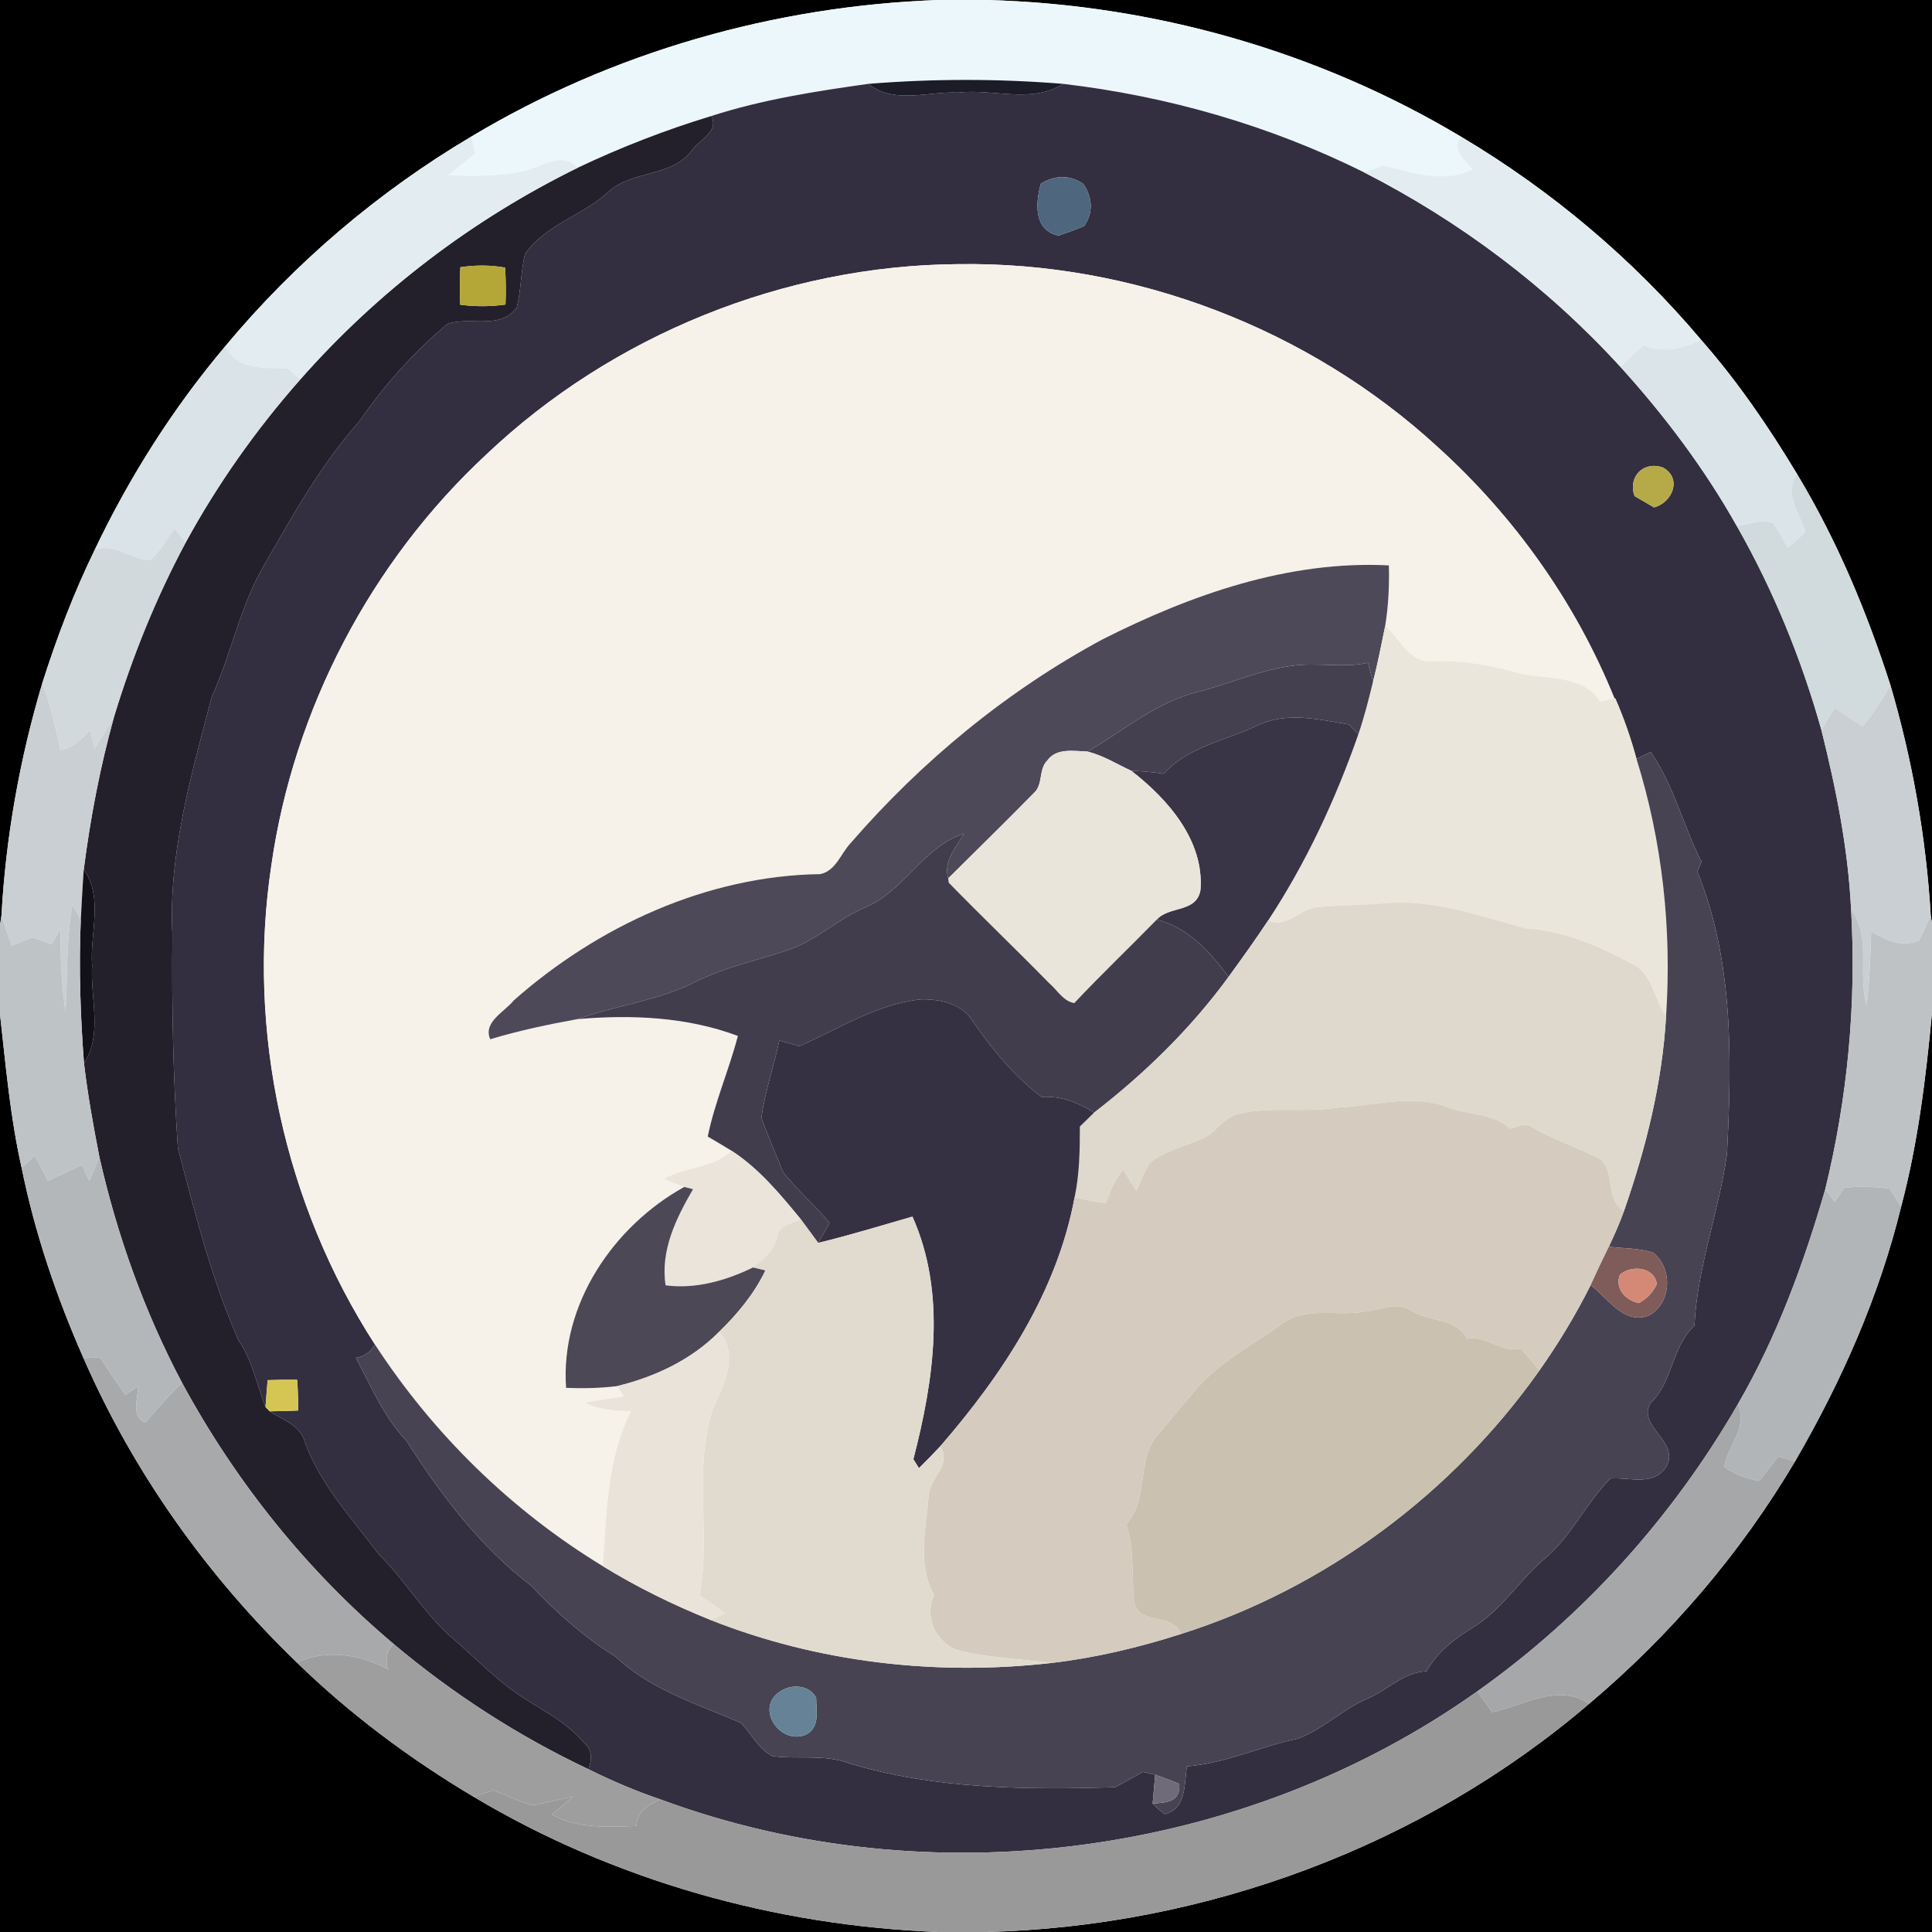 <?xml version="1.0" encoding="UTF-8" ?>
<!DOCTYPE svg PUBLIC "-//W3C//DTD SVG 1.1//EN" "http://www.w3.org/Graphics/SVG/1.1/DTD/svg11.dtd">
<svg width="250pt" height="250pt" viewBox="0 0 250 250" version="1.1" xmlns="http://www.w3.org/2000/svg">
<g id="#000000ff">
<path fill="#000000" opacity="1.00" d=" M 0.00 0.00 L 121.42 0.00 C 100.22 0.76 79.22 6.75 61.01 17.66 C 48.96 24.80 38.14 34.01 29.18 44.77 C 22.43 52.76 16.77 61.68 12.27 71.12 C 9.54 76.72 7.33 82.55 5.45 88.48 C 2.55 98.23 0.75 108.31 0.19 118.48 L 0.00 119.71 L 0.00 0.00 Z" />
<path fill="#000000" opacity="1.00" d=" M 127.66 0.00 L 250.00 0.00 L 250.00 119.45 L 249.84 118.50 C 249.24 108.39 247.47 98.37 244.62 88.66 C 241.57 79.18 237.71 69.92 232.56 61.38 C 228.88 55.25 224.83 49.33 220.11 43.96 C 211.32 33.54 200.74 24.63 189.02 17.67 C 170.53 6.61 149.18 0.56 127.66 0.00 Z" />
<path fill="#000000" opacity="1.00" d=" M 0.00 131.24 C 0.75 137.88 1.32 144.57 2.80 151.11 C 4.52 159.60 7.32 167.83 10.81 175.75 C 17.27 190.54 26.81 203.94 38.42 215.13 C 45.29 221.82 53.04 227.59 61.27 232.49 C 79.42 243.33 100.34 249.20 121.43 250.00 L 0.00 250.00 L 0.00 131.24 Z" />
<path fill="#000000" opacity="1.00" d=" M 246.01 156.12 C 248.19 147.92 249.20 139.49 250.00 131.07 L 250.00 250.00 L 127.65 250.00 C 155.97 249.28 184.06 238.91 205.63 220.47 C 216.17 211.58 225.26 200.95 232.29 189.08 C 238.28 178.77 243.18 167.73 246.01 156.12 Z" />
</g>
<g id="#ecf7fcff">
<path fill="#ecf7fc" opacity="1.00" d=" M 121.42 0.00 L 127.66 0.00 C 149.18 0.56 170.53 6.61 189.02 17.67 C 187.81 19.45 189.51 20.67 190.54 21.93 C 186.87 23.77 182.74 22.35 179.04 21.40 C 178.40 21.62 177.13 22.07 176.49 22.29 C 164.30 16.24 151.07 12.43 137.56 10.85 C 129.18 10.17 120.76 10.17 112.37 10.85 C 105.53 11.81 98.64 12.88 92.05 15.01 C 86.13 16.81 80.36 19.05 74.77 21.70 C 72.62 19.48 70.12 21.65 67.77 22.14 C 64.58 22.83 61.27 22.80 58.02 22.67 C 59.17 21.75 60.32 20.83 61.46 19.90 C 61.35 19.34 61.12 18.22 61.01 17.66 C 79.22 6.75 100.22 0.76 121.42 0.00 Z" />
</g>
<g id="#332f40ff">
<path fill="#332f40" opacity="1.00" d=" M 92.05 15.01 C 98.64 12.88 105.53 11.81 112.37 10.85 C 115.64 13.53 120.16 11.80 123.99 11.98 C 128.50 11.45 133.48 13.46 137.56 10.85 C 151.07 12.43 164.30 16.24 176.49 22.29 C 188.94 28.64 200.27 37.16 209.69 47.48 C 215.42 53.80 220.57 60.65 224.75 68.08 C 229.48 76.37 233.11 85.28 235.69 94.46 C 237.59 102.07 239.15 109.82 239.53 117.67 C 240.24 129.83 239.08 142.05 236.19 153.89 C 233.40 163.51 229.92 173.01 224.88 181.70 C 216.45 196.30 204.92 209.13 191.15 218.87 C 160.94 240.32 120.22 245.71 85.48 232.85 C 82.28 231.77 79.17 230.44 76.15 228.94 C 76.61 227.72 76.65 226.41 75.57 225.51 C 73.53 223.06 70.68 221.56 68.03 219.89 C 64.60 217.77 61.83 214.81 58.80 212.20 C 54.98 208.99 52.51 204.57 48.98 201.08 C 45.53 196.44 41.43 192.12 39.44 186.58 C 38.86 184.41 36.58 183.73 34.90 182.62 C 36.13 182.61 37.35 182.58 38.58 182.52 C 38.59 181.19 38.55 179.87 38.45 178.55 C 37.18 178.53 35.91 178.54 34.63 178.59 C 34.53 179.75 34.44 180.91 34.36 182.07 C 33.23 179.17 32.66 176.05 30.86 173.43 C 27.34 165.47 25.24 156.97 23.02 148.58 C 22.40 139.41 22.22 130.22 22.31 121.02 C 21.76 110.48 24.77 100.24 27.40 90.16 C 29.94 84.59 31.06 78.46 34.16 73.14 C 37.89 66.69 41.53 60.09 46.52 54.50 C 49.73 49.83 53.54 45.56 57.88 41.93 C 60.73 40.87 64.72 42.76 66.87 39.79 C 67.44 37.52 67.38 35.14 67.94 32.87 C 70.61 29.02 75.45 27.89 78.76 24.79 C 81.81 22.02 86.86 22.93 89.47 19.54 C 90.44 18.08 93.09 17.09 92.05 15.01 M 134.69 23.76 C 133.98 26.26 133.74 29.82 136.98 30.49 C 138.09 30.12 139.19 29.71 140.28 29.27 C 141.51 27.53 141.37 25.53 140.19 23.81 C 138.46 22.59 136.46 22.67 134.69 23.76 M 62.91 58.83 C 47.97 72.72 37.99 91.80 35.11 111.99 C 31.90 133.38 36.79 155.82 48.52 173.98 C 47.97 174.93 47.14 175.54 46.05 175.70 C 48.03 179.41 49.66 183.36 52.61 186.46 C 57.06 193.44 62.16 200.20 68.80 205.24 C 72.06 208.73 75.64 211.88 79.70 214.40 C 84.23 218.69 90.30 220.52 95.89 222.95 C 97.26 224.37 98.13 226.33 99.97 227.24 C 103.25 227.69 106.69 226.96 109.87 228.17 C 121.02 231.53 132.76 231.60 144.27 231.27 C 145.50 230.65 146.68 229.94 147.88 229.28 C 148.28 229.37 149.08 229.56 149.48 229.65 C 149.40 230.58 149.23 232.45 149.15 233.38 C 149.63 233.88 150.16 234.34 150.73 234.75 C 153.58 233.98 153.20 230.87 153.59 228.57 C 158.58 228.17 163.09 226.00 167.93 224.98 C 171.18 223.79 173.67 221.22 176.83 219.85 C 179.49 218.76 181.60 216.37 184.60 216.26 C 185.98 213.74 188.25 212.03 190.64 210.56 C 194.30 208.33 196.54 204.57 199.74 201.82 C 203.27 198.90 205.19 194.57 208.37 191.32 C 210.82 191.11 214.11 192.41 215.68 189.67 C 217.31 186.45 211.80 184.58 213.57 181.56 C 216.52 178.76 216.28 174.32 219.26 171.52 C 219.63 163.95 222.44 156.77 223.47 149.31 C 224.10 137.09 224.33 124.31 219.64 112.79 C 219.77 112.47 220.03 111.83 220.17 111.51 C 217.80 106.85 216.62 101.65 213.60 97.31 C 213.14 97.53 212.22 97.98 211.76 98.20 C 211.03 95.52 210.13 92.90 209.01 90.36 L 208.91 90.38 C 203.91 78.00 195.98 66.85 186.09 57.89 C 169.39 42.51 146.70 33.83 123.99 34.18 C 101.50 34.34 79.22 43.35 62.91 58.83 M 211.51 64.19 C 212.14 64.56 213.40 65.29 214.03 65.66 C 216.41 65.03 217.70 61.92 215.21 60.51 C 212.69 59.59 210.62 61.68 211.51 64.19 Z" />
</g>
<g id="#1c1c28ff">
<path fill="#1c1c28" opacity="1.00" d=" M 112.37 10.85 C 120.76 10.17 129.18 10.17 137.56 10.85 C 133.48 13.46 128.50 11.45 123.99 11.98 C 120.16 11.80 115.64 13.53 112.37 10.85 Z" />
</g>
<g id="#23202bff">
<path fill="#23202b" opacity="1.00" d=" M 74.77 21.70 C 80.36 19.05 86.13 16.81 92.05 15.01 C 93.09 17.09 90.44 18.08 89.47 19.54 C 86.86 22.93 81.81 22.02 78.76 24.79 C 75.45 27.89 70.61 29.02 67.94 32.87 C 67.38 35.14 67.44 37.52 66.87 39.79 C 64.72 42.76 60.73 40.87 57.88 41.93 C 53.54 45.56 49.73 49.83 46.52 54.50 C 41.53 60.09 37.89 66.69 34.16 73.14 C 31.06 78.46 29.94 84.59 27.40 90.16 C 24.77 100.24 21.76 110.48 22.31 121.02 C 22.22 130.22 22.40 139.41 23.02 148.58 C 25.24 156.97 27.34 165.47 30.86 173.43 C 32.66 176.05 33.23 179.17 34.36 182.07 C 34.50 182.21 34.77 182.48 34.90 182.62 C 36.58 183.73 38.86 184.41 39.44 186.58 C 41.43 192.12 45.53 196.44 48.98 201.08 C 52.51 204.57 54.98 208.99 58.80 212.20 C 61.83 214.81 64.60 217.77 68.03 219.89 C 70.68 221.56 73.53 223.06 75.57 225.51 C 76.65 226.41 76.61 227.72 76.15 228.94 C 67.07 224.65 58.57 219.17 50.89 212.69 C 39.74 203.30 30.48 191.73 23.55 178.92 C 18.68 169.72 15.15 159.85 12.86 149.71 C 12.08 145.70 11.35 141.67 10.87 137.61 C 13.32 133.81 11.66 129.16 11.92 124.96 C 11.60 120.82 13.43 116.17 10.84 112.50 C 11.69 105.84 12.96 99.22 14.76 92.74 C 17.12 84.96 20.18 77.39 24.02 70.21 C 28.14 62.65 33.14 55.58 38.84 49.12 C 48.86 37.73 61.15 28.38 74.77 21.70 M 59.57 34.58 C 59.49 36.20 59.49 37.82 59.55 39.43 C 61.50 39.69 63.47 39.68 65.41 39.41 C 65.48 37.81 65.46 36.22 65.36 34.63 C 63.45 34.28 61.50 34.29 59.57 34.58 Z" />
</g>
<g id="#e2ecf1ff">
<path fill="#e2ecf1" opacity="1.00" d=" M 29.18 44.77 C 38.14 34.01 48.96 24.80 61.01 17.66 C 61.12 18.22 61.35 19.34 61.46 19.90 C 60.32 20.83 59.17 21.75 58.02 22.67 C 61.27 22.80 64.58 22.83 67.77 22.14 C 70.12 21.65 72.62 19.48 74.77 21.70 C 61.15 28.38 48.86 37.73 38.84 49.12 C 38.43 48.75 37.62 48.02 37.21 47.66 C 34.22 47.58 30.76 47.99 29.18 44.77 Z" />
</g>
<g id="#e3edf1ff">
<path fill="#e3edf1" opacity="1.00" d=" M 189.02 17.67 C 200.74 24.63 211.32 33.54 220.11 43.96 C 217.78 45.16 215.18 45.72 212.66 44.69 C 211.63 45.58 210.65 46.52 209.69 47.48 C 200.27 37.16 188.94 28.64 176.49 22.29 C 177.13 22.07 178.40 21.62 179.04 21.40 C 182.74 22.35 186.87 23.77 190.54 21.93 C 189.51 20.67 187.81 19.45 189.02 17.67 Z" />
</g>
<g id="#4e667eff">
<path fill="#4e667e" opacity="1.00" d=" M 134.69 23.76 C 136.46 22.67 138.46 22.59 140.19 23.81 C 141.37 25.53 141.51 27.53 140.28 29.27 C 139.19 29.71 138.09 30.12 136.98 30.49 C 133.74 29.82 133.98 26.26 134.69 23.76 Z" />
</g>
<g id="#b5a638ff">
<path fill="#b5a638" opacity="1.00" d=" M 59.57 34.58 C 61.50 34.29 63.45 34.28 65.36 34.63 C 65.46 36.22 65.48 37.81 65.41 39.41 C 63.47 39.68 61.50 39.69 59.55 39.43 C 59.49 37.82 59.49 36.20 59.57 34.58 Z" />
</g>
<g id="#f6f2e9ff">
<path fill="#f6f2e9" opacity="1.00" d=" M 62.91 58.83 C 79.22 43.35 101.50 34.34 123.99 34.18 C 146.70 33.83 169.39 42.51 186.09 57.89 C 195.98 66.85 203.91 78.00 208.91 90.38 C 208.45 90.48 207.54 90.69 207.08 90.79 C 204.64 87.05 199.79 88.07 196.05 86.98 C 192.53 85.97 188.92 85.43 185.25 85.55 C 182.31 85.82 181.21 82.56 179.24 81.02 C 179.66 78.42 179.79 75.78 179.72 73.16 C 166.73 72.50 154.11 76.95 142.67 82.73 C 130.29 89.40 119.26 98.49 110.06 109.11 C 108.79 110.46 108.16 112.68 106.15 113.11 C 91.49 113.31 77.35 119.85 66.47 129.46 C 65.31 130.93 62.47 132.24 63.43 134.48 C 67.14 133.36 70.94 132.56 74.75 131.87 C 81.72 131.28 88.87 131.57 95.48 134.05 C 94.34 138.43 92.49 142.62 91.58 147.07 C 92.62 147.67 93.65 148.29 94.68 148.92 C 92.18 151.24 88.64 150.93 85.87 152.57 C 86.54 152.82 87.87 153.33 88.54 153.59 C 79.33 158.70 72.49 168.82 73.25 179.59 C 75.46 179.68 77.67 179.63 79.87 179.36 C 80.08 179.70 80.50 180.37 80.71 180.70 C 79.03 180.96 77.35 181.21 75.68 181.50 C 77.53 182.43 79.60 182.55 81.64 182.62 C 78.53 188.87 78.48 195.87 78.02 202.67 C 66.19 195.48 56.07 185.58 48.52 173.98 C 36.79 155.82 31.90 133.38 35.11 111.99 C 37.99 91.80 47.97 72.72 62.91 58.83 Z" />
</g>
<g id="#dbe4e9ff">
<path fill="#dbe4e9" opacity="1.00" d=" M 209.69 47.48 C 210.65 46.52 211.63 45.58 212.66 44.69 C 215.18 45.72 217.78 45.16 220.11 43.96 C 224.83 49.33 228.88 55.25 232.56 61.38 C 230.67 63.82 232.95 66.41 233.61 68.85 C 232.89 69.57 232.13 70.24 231.34 70.87 C 230.73 69.81 230.16 68.72 229.47 67.71 C 227.96 67.07 226.28 67.90 224.75 68.08 C 220.57 60.65 215.42 53.80 209.69 47.48 Z" />
</g>
<g id="#dae3e7ff">
<path fill="#dae3e7" opacity="1.00" d=" M 12.27 71.12 C 16.77 61.68 22.43 52.76 29.18 44.77 C 30.76 47.99 34.22 47.58 37.21 47.66 C 37.62 48.02 38.43 48.75 38.84 49.12 C 33.14 55.58 28.14 62.65 24.02 70.21 C 23.66 69.76 22.95 68.85 22.59 68.39 C 21.59 69.76 20.77 71.32 19.47 72.45 C 16.99 72.46 14.88 70.23 12.27 71.12 Z" />
</g>
<g id="#b6a948ff">
<path fill="#b6a948" opacity="1.00" d=" M 211.51 64.19 C 210.62 61.68 212.69 59.59 215.21 60.51 C 217.70 61.92 216.41 65.03 214.03 65.66 C 213.40 65.29 212.14 64.56 211.51 64.19 Z" />
</g>
<g id="#d1dadcff">
<path fill="#d1dadc" opacity="1.00" d=" M 232.56 61.38 C 237.71 69.92 241.57 79.18 244.62 88.66 C 243.55 90.53 242.39 92.35 241.02 94.01 C 239.80 93.21 238.60 92.40 237.40 91.58 C 236.82 92.54 236.25 93.50 235.69 94.46 C 233.11 85.28 229.48 76.37 224.75 68.08 C 226.28 67.90 227.96 67.07 229.47 67.71 C 230.16 68.72 230.73 69.81 231.34 70.87 C 232.13 70.24 232.89 69.57 233.61 68.85 C 232.95 66.41 230.67 63.82 232.56 61.38 Z" />
</g>
<g id="#d1d9dcff">
<path fill="#d1d9dc" opacity="1.00" d=" M 19.47 72.45 C 20.77 71.32 21.59 69.76 22.59 68.39 C 22.95 68.85 23.66 69.76 24.02 70.21 C 20.18 77.39 17.12 84.96 14.76 92.74 C 13.96 94.10 13.11 95.44 12.28 96.78 C 12.12 96.21 11.79 95.05 11.63 94.48 C 10.54 95.60 9.46 96.84 7.81 97.03 C 7.17 94.14 6.62 91.21 5.45 88.48 C 7.33 82.55 9.54 76.72 12.27 71.12 C 14.88 70.23 16.99 72.46 19.47 72.45 Z" />
</g>
<g id="#4d4958ff">
<path fill="#4d4958" opacity="1.00" d=" M 142.67 82.73 C 154.11 76.95 166.73 72.50 179.72 73.16 C 179.79 75.78 179.66 78.42 179.24 81.02 C 178.74 83.42 178.29 85.83 177.67 88.20 C 177.50 87.59 177.17 86.38 177.01 85.77 C 173.73 86.47 170.37 85.68 167.08 86.17 C 162.92 86.73 159.07 88.49 155.02 89.52 C 149.66 90.82 145.40 94.55 140.71 97.25 C 138.97 97.19 136.71 96.75 135.53 98.40 C 134.36 99.54 135.02 101.55 133.75 102.65 C 130.11 106.36 126.39 110.00 122.70 113.66 C 122.04 111.40 123.73 109.68 124.73 107.87 C 119.37 109.61 116.95 115.45 111.81 117.47 C 108.29 119.01 105.45 121.84 101.74 123.00 C 97.82 124.33 93.72 125.17 90.00 127.05 C 85.20 129.49 79.77 130.07 74.75 131.87 C 70.94 132.56 67.14 133.36 63.43 134.48 C 62.47 132.24 65.31 130.93 66.47 129.46 C 77.35 119.85 91.49 113.31 106.15 113.11 C 108.16 112.68 108.79 110.46 110.06 109.11 C 119.26 98.49 130.29 89.40 142.67 82.73 Z" />
</g>
<g id="#ebe6dbff">
<path fill="#ebe6db" opacity="1.00" d=" M 177.67 88.20 C 178.29 85.83 178.74 83.42 179.24 81.02 C 181.21 82.56 182.31 85.82 185.25 85.55 C 188.92 85.43 192.53 85.97 196.05 86.98 C 199.79 88.07 204.64 87.05 207.08 90.79 C 207.54 90.69 208.45 90.48 208.91 90.38 L 209.01 90.36 C 210.13 92.90 211.03 95.52 211.76 98.20 C 215.12 108.93 216.34 120.27 215.59 131.47 C 214.03 129.30 213.87 126.01 211.26 124.75 C 206.95 122.43 202.34 120.41 197.38 120.12 C 191.40 118.47 185.31 116.27 179.00 116.90 C 176.24 117.12 173.46 117.10 170.70 117.36 C 168.30 117.38 166.60 120.25 164.11 119.09 C 169.03 111.61 172.82 103.45 175.77 95.02 C 176.54 92.78 177.11 90.49 177.67 88.20 Z" />
</g>
<g id="#44404fff">
<path fill="#44404f" opacity="1.00" d=" M 167.08 86.17 C 170.37 85.68 173.73 86.47 177.01 85.77 C 177.17 86.38 177.50 87.59 177.67 88.20 C 177.11 90.49 176.54 92.78 175.77 95.02 C 175.47 94.70 174.88 94.07 174.58 93.75 C 170.73 93.11 166.63 92.08 162.89 93.79 C 158.73 95.81 153.81 96.56 150.57 100.12 C 149.19 99.91 147.79 99.79 146.39 99.74 C 144.51 98.87 142.74 97.75 140.71 97.25 C 145.40 94.55 149.66 90.82 155.02 89.52 C 159.07 88.49 162.92 86.73 167.08 86.17 Z" />
</g>
<g id="#c9cfd3ff">
<path fill="#c9cfd3" opacity="1.00" d=" M 0.19 118.48 C 0.75 108.31 2.55 98.23 5.45 88.48 C 6.62 91.21 7.17 94.14 7.81 97.03 C 9.46 96.84 10.54 95.60 11.63 94.48 C 11.79 95.05 12.12 96.21 12.28 96.78 C 13.11 95.44 13.96 94.10 14.76 92.74 C 12.96 99.22 11.69 105.84 10.84 112.50 C 10.68 114.70 10.57 116.91 10.45 119.11 C 10.19 118.60 9.66 117.56 9.40 117.05 C 8.52 121.63 8.77 126.32 8.47 130.95 C 7.95 127.38 7.79 123.76 7.86 120.15 C 7.47 120.83 7.07 121.50 6.68 122.18 C 5.84 121.89 5.00 121.60 4.16 121.31 C 3.28 121.66 2.39 122.01 1.51 122.37 C 1.06 121.07 0.62 119.78 0.19 118.48 Z" />
<path fill="#c9cfd3" opacity="1.00" d=" M 244.62 88.66 C 247.47 98.37 249.24 108.39 249.84 118.50 C 249.46 119.31 248.70 120.92 248.32 121.72 C 246.13 122.64 244.01 121.67 242.13 120.54 C 242.02 123.73 241.93 126.92 241.54 130.10 C 240.35 126.02 242.20 121.25 239.53 117.67 C 239.15 109.82 237.59 102.07 235.69 94.46 C 236.25 93.50 236.82 92.54 237.40 91.58 C 238.60 92.40 239.80 93.21 241.02 94.01 C 242.39 92.35 243.55 90.53 244.62 88.66 Z" />
</g>
<g id="#393546ff">
<path fill="#393546" opacity="1.00" d=" M 162.89 93.79 C 166.63 92.08 170.73 93.11 174.58 93.75 C 174.88 94.07 175.47 94.70 175.77 95.02 C 172.82 103.45 169.03 111.61 164.11 119.09 C 162.47 121.57 160.73 123.99 158.98 126.40 C 156.55 123.16 153.77 120.02 149.68 119.00 C 151.31 117.18 154.82 118.15 155.34 115.17 C 155.84 108.78 151.13 103.41 146.39 99.74 C 147.79 99.79 149.19 99.91 150.57 100.12 C 153.81 96.56 158.73 95.81 162.89 93.79 Z" />
</g>
<g id="#eae5daff">
<path fill="#eae5da" opacity="1.00" d=" M 135.53 98.40 C 136.71 96.75 138.97 97.19 140.71 97.25 C 142.74 97.75 144.51 98.87 146.39 99.74 C 151.13 103.41 155.84 108.78 155.34 115.17 C 154.82 118.15 151.31 117.18 149.68 119.00 C 146.14 122.62 142.48 126.11 139.01 129.80 C 137.56 129.55 136.81 128.10 135.76 127.22 C 131.48 122.84 127.04 118.61 122.77 114.22 L 122.70 113.66 C 126.39 110.00 130.11 106.36 133.75 102.65 C 135.02 101.55 134.36 99.54 135.53 98.40 Z" />
</g>
<g id="#474352ff">
<path fill="#474352" opacity="1.00" d=" M 211.76 98.20 C 212.22 97.98 213.14 97.53 213.60 97.31 C 216.62 101.65 217.80 106.85 220.17 111.51 C 220.03 111.83 219.77 112.47 219.64 112.79 C 224.33 124.31 224.10 137.09 223.47 149.31 C 222.44 156.77 219.63 163.95 219.26 171.52 C 216.28 174.32 216.52 178.76 213.57 181.56 C 211.80 184.58 217.31 186.45 215.68 189.67 C 214.11 192.41 210.82 191.11 208.37 191.32 C 205.19 194.57 203.27 198.90 199.74 201.82 C 196.54 204.57 194.30 208.33 190.64 210.56 C 188.25 212.03 185.98 213.74 184.60 216.26 C 181.60 216.37 179.49 218.76 176.83 219.85 C 173.67 221.22 171.18 223.79 167.93 224.98 C 163.09 226.00 158.58 228.17 153.59 228.57 C 153.20 230.87 153.58 233.98 150.73 234.75 C 150.16 234.34 149.63 233.88 149.15 233.38 C 150.94 233.27 152.81 233.16 152.59 230.83 C 151.57 230.40 150.53 230.01 149.48 229.65 C 149.08 229.56 148.28 229.37 147.88 229.28 C 146.68 229.94 145.50 230.65 144.27 231.27 C 132.76 231.60 121.02 231.53 109.87 228.17 C 106.69 226.96 103.25 227.69 99.97 227.24 C 98.13 226.33 97.26 224.37 95.89 222.95 C 90.30 220.52 84.23 218.69 79.70 214.40 C 75.64 211.88 72.06 208.73 68.80 205.24 C 62.16 200.20 57.06 193.44 52.61 186.46 C 49.66 183.36 48.03 179.41 46.05 175.70 C 47.14 175.54 47.97 174.93 48.52 173.98 C 56.07 185.58 66.19 195.48 78.02 202.67 C 82.43 205.38 87.09 207.66 91.89 209.60 C 105.87 215.14 121.19 216.89 136.11 215.18 C 141.80 214.51 147.39 213.18 152.84 211.43 C 171.44 205.54 187.94 193.27 199.19 177.35 C 201.67 173.83 203.90 170.14 205.83 166.29 C 208.02 167.94 210.09 171.42 213.29 170.26 C 216.31 168.72 216.51 164.14 213.92 162.10 C 212.07 161.49 210.09 161.55 208.18 161.33 C 208.89 159.82 209.58 158.29 210.14 156.71 C 212.98 148.57 215.10 140.11 215.59 131.47 C 216.34 120.27 215.12 108.93 211.76 98.20 M 100.98 218.86 C 97.64 220.95 100.88 225.79 104.20 224.50 C 106.16 223.59 105.62 221.41 105.61 219.69 C 104.75 218.02 102.38 217.88 100.98 218.86 Z" />
</g>
<g id="#413d4dff">
<path fill="#413d4d" opacity="1.00" d=" M 111.81 117.47 C 116.95 115.45 119.37 109.61 124.73 107.87 C 123.73 109.68 122.04 111.40 122.70 113.66 L 122.77 114.22 C 127.04 118.61 131.48 122.84 135.76 127.22 C 136.81 128.10 137.56 129.55 139.01 129.80 C 142.48 126.11 146.14 122.62 149.68 119.00 C 153.77 120.02 156.55 123.16 158.98 126.40 C 154.10 133.09 148.12 138.92 141.57 143.98 C 139.52 142.66 137.26 141.78 134.80 141.95 C 131.24 139.27 128.39 135.80 125.88 132.15 C 124.51 129.86 121.63 129.26 119.15 129.32 C 113.45 129.91 108.57 133.12 103.44 135.37 C 102.57 135.12 101.71 134.88 100.84 134.64 C 100.14 137.98 99.00 141.23 98.52 144.62 C 99.35 146.99 100.40 149.30 101.32 151.64 C 103.13 154.02 105.49 155.93 107.35 158.27 C 106.85 159.12 106.36 159.98 105.87 160.83 C 105.11 159.80 104.37 158.77 103.61 157.76 C 100.95 154.52 98.23 151.23 94.68 148.92 C 93.65 148.29 92.62 147.67 91.58 147.07 C 92.49 142.62 94.34 138.43 95.48 134.05 C 88.87 131.57 81.72 131.28 74.75 131.87 C 79.77 130.07 85.20 129.49 90.00 127.05 C 93.72 125.17 97.82 124.33 101.74 123.00 C 105.45 121.84 108.29 119.01 111.81 117.47 Z" />
</g>
<g id="#121119ff">
<path fill="#121119" opacity="1.00" d=" M 10.84 112.50 C 13.43 116.17 11.60 120.82 11.92 124.96 C 11.66 129.16 13.32 133.81 10.87 137.61 C 10.40 131.46 10.19 125.28 10.45 119.11 C 10.57 116.91 10.68 114.70 10.84 112.50 Z" />
</g>
<g id="#dfd9cdff">
<path fill="#dfd9cd" opacity="1.00" d=" M 179.00 116.90 C 185.31 116.27 191.40 118.47 197.38 120.12 C 202.34 120.41 206.95 122.43 211.26 124.75 C 213.87 126.01 214.03 129.30 215.59 131.47 C 215.10 140.11 212.98 148.57 210.14 156.71 C 207.72 155.25 209.03 151.78 207.17 150.04 C 204.24 148.50 201.05 147.49 198.18 145.80 C 197.30 145.17 196.30 145.89 195.40 146.05 C 193.23 144.04 190.13 144.30 187.52 143.34 C 182.89 141.45 177.88 143.10 173.11 143.32 C 168.90 144.01 164.58 143.15 160.41 144.09 C 158.60 144.44 157.59 146.12 156.14 147.07 C 153.68 148.29 150.82 148.75 148.68 150.55 C 148.05 151.69 147.57 152.92 147.05 154.12 C 146.47 153.18 145.89 152.25 145.31 151.32 C 144.32 152.62 143.65 154.11 143.13 155.66 C 141.75 155.56 140.39 155.27 139.06 154.90 C 139.70 151.90 139.73 148.82 139.74 145.77 C 140.20 145.33 141.11 144.43 141.57 143.98 C 148.12 138.92 154.10 133.09 158.98 126.40 C 160.73 123.99 162.47 121.57 164.11 119.09 C 166.60 120.25 168.30 117.38 170.70 117.36 C 173.46 117.10 176.24 117.12 179.00 116.90 Z" />
</g>
<g id="#bec3c6ff">
<path fill="#bec3c6" opacity="1.00" d=" M 8.47 130.95 C 8.77 126.32 8.52 121.63 9.40 117.05 C 9.66 117.56 10.19 118.60 10.45 119.11 C 10.19 125.28 10.40 131.46 10.87 137.61 C 11.35 141.67 12.08 145.70 12.86 149.71 C 12.44 150.74 11.99 151.77 11.56 152.80 C 11.32 152.28 10.85 151.25 10.61 150.74 C 9.15 151.45 7.68 152.13 6.20 152.78 C 5.64 151.70 5.08 150.62 4.52 149.54 C 3.95 150.06 3.37 150.59 2.80 151.11 C 1.32 144.57 0.75 137.88 0.00 131.24 L 0.00 119.71 L 0.19 118.48 C 0.62 119.78 1.06 121.07 1.51 122.37 C 2.39 122.01 3.28 121.66 4.16 121.31 C 5.00 121.60 5.84 121.89 6.68 122.18 C 7.07 121.50 7.47 120.83 7.86 120.15 C 7.79 123.76 7.95 127.38 8.47 130.95 Z" />
</g>
<g id="#bec2c5ff">
<path fill="#bec2c5" opacity="1.00" d=" M 239.53 117.67 C 242.20 121.25 240.35 126.02 241.54 130.10 C 241.93 126.92 242.02 123.73 242.13 120.54 C 244.01 121.67 246.13 122.64 248.32 121.72 C 248.70 120.92 249.46 119.31 249.84 118.50 L 250.00 119.45 L 250.00 131.07 C 249.20 139.49 248.19 147.92 246.01 156.12 C 245.50 155.34 245.00 154.57 244.50 153.80 C 242.56 153.55 240.61 153.49 238.67 153.70 C 238.35 154.16 237.72 155.07 237.40 155.52 C 236.99 154.97 236.59 154.43 236.19 153.89 C 239.08 142.05 240.24 129.83 239.53 117.67 Z" />
</g>
<g id="#363142ff">
<path fill="#363142" opacity="1.00" d=" M 103.44 135.37 C 108.57 133.12 113.45 129.91 119.15 129.32 C 121.63 129.26 124.51 129.86 125.88 132.15 C 128.39 135.80 131.24 139.27 134.80 141.95 C 137.26 141.78 139.52 142.66 141.57 143.98 C 141.11 144.43 140.20 145.33 139.74 145.77 C 139.73 148.82 139.70 151.90 139.06 154.90 C 136.80 167.18 129.71 177.88 121.66 187.16 C 120.76 188.12 119.85 189.06 118.91 189.98 L 118.19 188.82 C 120.83 178.61 122.52 167.41 118.07 157.43 C 114.01 158.59 109.98 159.84 105.87 160.83 C 106.36 159.98 106.85 159.12 107.35 158.27 C 105.49 155.93 103.13 154.02 101.32 151.64 C 100.40 149.30 99.35 146.99 98.52 144.62 C 99.00 141.23 100.14 137.98 100.84 134.64 C 101.71 134.88 102.57 135.12 103.44 135.37 Z" />
</g>
<g id="#d5ccbfff">
<path fill="#d5ccbf" opacity="1.00" d=" M 173.11 143.32 C 177.88 143.10 182.89 141.45 187.52 143.34 C 190.13 144.30 193.23 144.04 195.40 146.05 C 196.30 145.89 197.30 145.17 198.18 145.80 C 201.05 147.49 204.24 148.50 207.17 150.04 C 209.03 151.78 207.72 155.25 210.14 156.71 C 209.58 158.29 208.89 159.82 208.18 161.33 C 207.37 162.97 206.59 164.63 205.83 166.29 C 203.90 170.14 201.67 173.83 199.19 177.35 C 198.41 176.39 197.62 175.44 196.79 174.51 C 194.19 175.09 192.46 172.75 189.85 173.23 C 188.28 170.42 184.90 171.10 182.52 169.54 C 180.69 168.35 178.51 169.56 176.57 169.72 C 172.91 170.40 168.70 168.92 165.58 171.54 C 161.90 174.15 157.75 176.27 154.79 179.76 C 153.25 181.55 151.74 183.38 150.23 185.20 C 146.84 188.44 148.85 193.83 145.74 197.25 C 146.83 200.44 146.41 203.79 146.74 207.07 C 147.13 210.47 151.70 208.54 152.84 211.43 C 147.39 213.18 141.80 214.51 136.11 215.18 C 131.92 214.66 127.64 214.54 123.55 213.44 C 120.86 212.10 119.64 209.16 120.85 206.39 C 118.63 202.35 119.81 197.87 120.16 193.55 C 120.30 191.24 123.20 189.54 121.66 187.16 C 129.71 177.88 136.80 167.18 139.06 154.90 C 140.39 155.27 141.75 155.56 143.13 155.66 C 143.65 154.11 144.32 152.62 145.31 151.32 C 145.89 152.25 146.47 153.18 147.05 154.12 C 147.57 152.92 148.05 151.69 148.68 150.55 C 150.82 148.75 153.68 148.29 156.14 147.07 C 157.59 146.12 158.60 144.44 160.41 144.09 C 164.58 143.15 168.90 144.01 173.11 143.32 Z" />
</g>
<g id="#b4b7baff">
<path fill="#b4b7ba" opacity="1.00" d=" M 2.80 151.11 C 3.37 150.59 3.95 150.06 4.52 149.54 C 5.08 150.62 5.64 151.70 6.20 152.78 C 7.68 152.13 9.15 151.45 10.61 150.74 C 10.85 151.25 11.32 152.28 11.56 152.80 C 11.99 151.77 12.44 150.74 12.86 149.71 C 15.15 159.85 18.68 169.72 23.55 178.92 C 21.88 180.55 20.33 182.29 18.81 184.07 C 16.84 183.28 17.93 180.97 17.83 179.39 C 17.43 179.67 16.62 180.23 16.22 180.51 C 15.10 178.90 14.02 177.26 12.92 175.64 C 12.40 175.67 11.34 175.72 10.81 175.75 C 7.32 167.83 4.52 159.60 2.80 151.11 Z" />
</g>
<g id="#eae4daff">
<path fill="#eae4da" opacity="1.00" d=" M 94.68 148.92 C 98.23 151.23 100.95 154.52 103.61 157.76 C 102.52 158.34 100.81 158.48 100.59 159.97 C 100.25 161.77 98.80 162.90 97.46 164.00 C 93.98 165.70 90.02 166.84 86.13 166.32 C 85.43 161.82 87.49 157.64 89.68 153.88 L 88.54 153.59 C 87.87 153.33 86.54 152.82 85.87 152.57 C 88.64 150.93 92.18 151.24 94.68 148.92 Z" />
</g>
<g id="#b1b5b8ff">
<path fill="#b1b5b8" opacity="1.00" d=" M 238.67 153.70 C 240.61 153.49 242.56 153.55 244.50 153.80 C 245.00 154.57 245.50 155.34 246.01 156.12 C 243.18 167.73 238.28 178.77 232.29 189.08 C 231.74 188.93 230.65 188.63 230.10 188.48 C 229.28 189.52 228.46 190.57 227.66 191.63 C 226.02 191.35 224.45 190.79 223.11 189.79 C 223.61 187.01 226.20 184.71 224.88 181.70 C 229.92 173.01 233.40 163.51 236.19 153.89 C 236.59 154.43 236.99 154.97 237.40 155.52 C 237.72 155.07 238.35 154.16 238.67 153.70 Z" />
</g>
<g id="#4c4856ff">
<path fill="#4c4856" opacity="1.00" d=" M 73.25 179.59 C 72.49 168.82 79.33 158.70 88.54 153.59 L 89.68 153.88 C 87.49 157.64 85.43 161.82 86.13 166.32 C 90.02 166.84 93.98 165.70 97.46 164.00 C 97.86 164.10 98.66 164.28 99.05 164.38 C 97.61 167.41 95.44 170.01 93.05 172.34 C 89.47 175.96 84.77 178.16 79.87 179.36 C 77.67 179.63 75.46 179.68 73.25 179.59 Z" />
</g>
<g id="#e1dbcfff">
<path fill="#e1dbcf" opacity="1.00" d=" M 100.59 159.97 C 100.81 158.48 102.52 158.34 103.61 157.76 C 104.37 158.77 105.11 159.80 105.87 160.83 C 109.98 159.84 114.01 158.59 118.07 157.43 C 122.52 167.41 120.83 178.61 118.19 188.82 L 118.91 189.98 C 119.85 189.06 120.76 188.12 121.66 187.16 C 123.20 189.54 120.30 191.24 120.16 193.55 C 119.81 197.87 118.63 202.35 120.85 206.39 C 119.64 209.16 120.86 212.10 123.55 213.44 C 127.64 214.54 131.92 214.66 136.11 215.18 C 121.19 216.89 105.87 215.14 91.89 209.60 C 92.37 209.39 93.35 208.97 93.84 208.77 C 92.73 207.98 91.62 207.21 90.51 206.43 C 92.01 198.43 89.68 190.18 92.23 182.32 C 93.63 179.23 95.70 175.40 93.05 172.34 C 95.44 170.01 97.61 167.41 99.05 164.38 C 98.66 164.28 97.86 164.10 97.46 164.00 C 98.80 162.90 100.25 161.77 100.59 159.97 Z" />
</g>
<g id="#7f5c5aff">
<path fill="#7f5c5a" opacity="1.00" d=" M 205.83 166.29 C 206.59 164.63 207.37 162.97 208.18 161.33 C 210.09 161.55 212.07 161.49 213.92 162.10 C 216.51 164.14 216.31 168.72 213.29 170.26 C 210.09 171.42 208.02 167.94 205.83 166.29 M 209.61 164.95 C 208.94 166.78 210.34 168.24 212.06 168.62 C 213.11 168.05 213.89 167.23 214.40 166.16 C 214.05 163.89 211.07 163.67 209.61 164.95 Z" />
</g>
<g id="#d48976ff">
<path fill="#d48976" opacity="1.00" d=" M 209.61 164.95 C 211.07 163.67 214.05 163.89 214.40 166.16 C 213.89 167.23 213.11 168.05 212.06 168.62 C 210.34 168.24 208.94 166.78 209.61 164.95 Z" />
</g>
<g id="#cac1b1ff">
<path fill="#cac1b1" opacity="1.00" d=" M 176.57 169.72 C 178.51 169.56 180.69 168.35 182.52 169.54 C 184.90 171.10 188.28 170.42 189.85 173.23 C 192.46 172.75 194.19 175.09 196.79 174.51 C 197.62 175.44 198.41 176.39 199.19 177.35 C 187.94 193.27 171.44 205.54 152.84 211.43 C 151.70 208.54 147.13 210.47 146.74 207.07 C 146.41 203.79 146.83 200.44 145.74 197.25 C 148.85 193.83 146.84 188.44 150.23 185.20 C 151.74 183.38 153.25 181.55 154.79 179.76 C 157.75 176.27 161.90 174.15 165.58 171.54 C 168.70 168.92 172.91 170.40 176.57 169.72 Z" />
</g>
<g id="#e9e3d9ff">
<path fill="#e9e3d9" opacity="1.00" d=" M 79.87 179.36 C 84.77 178.16 89.47 175.96 93.05 172.34 C 95.70 175.40 93.63 179.23 92.23 182.32 C 89.68 190.18 92.01 198.43 90.51 206.43 C 91.62 207.21 92.73 207.98 93.84 208.77 C 93.35 208.97 92.37 209.39 91.89 209.60 C 87.09 207.66 82.43 205.38 78.02 202.67 C 78.48 195.87 78.53 188.87 81.64 182.62 C 79.60 182.55 77.53 182.43 75.68 181.50 C 77.35 181.21 79.03 180.96 80.71 180.70 C 80.50 180.37 80.08 179.70 79.87 179.36 Z" />
</g>
<g id="#a8a9abff">
<path fill="#a8a9ab" opacity="1.00" d=" M 10.81 175.75 C 11.34 175.72 12.40 175.67 12.92 175.64 C 14.02 177.26 15.10 178.90 16.22 180.51 C 16.62 180.23 17.43 179.67 17.83 179.39 C 17.93 180.97 16.84 183.28 18.81 184.07 C 20.33 182.29 21.88 180.55 23.55 178.92 C 30.48 191.73 39.74 203.30 50.89 212.69 C 50.03 213.64 49.82 214.79 50.19 215.99 C 46.57 214.07 42.26 213.37 38.42 215.13 C 26.81 203.94 17.27 190.54 10.81 175.75 Z" />
</g>
<g id="#d5c654ff">
<path fill="#d5c654" opacity="1.00" d=" M 34.63 178.59 C 35.91 178.54 37.18 178.53 38.45 178.55 C 38.55 179.87 38.59 181.19 38.58 182.52 C 37.35 182.58 36.13 182.61 34.90 182.62 C 34.77 182.48 34.50 182.21 34.36 182.07 C 34.44 180.91 34.53 179.75 34.63 178.59 Z" />
</g>
<g id="#a6a7a9ff">
<path fill="#a6a7a9" opacity="1.00" d=" M 191.15 218.87 C 204.92 209.13 216.45 196.30 224.88 181.70 C 226.20 184.71 223.61 187.01 223.11 189.79 C 224.45 190.79 226.02 191.35 227.66 191.63 C 228.46 190.57 229.28 189.52 230.10 188.48 C 230.65 188.63 231.74 188.93 232.29 189.08 C 225.26 200.95 216.17 211.58 205.63 220.47 C 201.62 217.75 197.20 220.69 193.10 221.56 C 192.44 220.66 191.79 219.76 191.15 218.87 Z" />
</g>
<g id="#9e9e9fff">
<path fill="#9e9e9f" opacity="1.00" d=" M 50.89 212.69 C 58.57 219.17 67.07 224.65 76.15 228.94 C 79.17 230.44 82.28 231.77 85.48 232.85 C 83.92 233.49 82.41 234.41 82.35 236.28 C 78.65 236.41 74.76 236.66 71.41 234.79 C 72.34 234.02 73.28 233.25 74.20 232.45 C 72.44 232.81 70.72 233.31 68.95 233.58 C 67.16 233.16 65.52 232.29 63.80 231.67 C 63.17 231.87 61.91 232.28 61.27 232.49 C 53.04 227.59 45.29 221.82 38.42 215.13 C 42.26 213.37 46.57 214.07 50.19 215.99 C 49.82 214.79 50.03 213.64 50.89 212.69 Z" />
</g>
<g id="#668297ff">
<path fill="#668297" opacity="1.00" d=" M 100.98 218.86 C 102.38 217.88 104.75 218.02 105.61 219.69 C 105.62 221.41 106.16 223.59 104.20 224.50 C 100.88 225.79 97.64 220.95 100.98 218.86 Z" />
</g>
<g id="#999999ff">
<path fill="#999999" opacity="1.00" d=" M 85.48 232.85 C 120.22 245.71 160.94 240.32 191.15 218.87 C 191.79 219.76 192.44 220.66 193.10 221.56 C 197.20 220.69 201.62 217.75 205.63 220.47 C 184.06 238.91 155.97 249.28 127.65 250.00 L 121.43 250.00 C 100.34 249.20 79.42 243.33 61.27 232.49 C 61.91 232.28 63.17 231.87 63.80 231.67 C 65.52 232.29 67.16 233.16 68.95 233.58 C 70.72 233.31 72.44 232.81 74.20 232.45 C 73.28 233.25 72.34 234.02 71.41 234.79 C 74.76 236.66 78.65 236.41 82.35 236.28 C 82.41 234.41 83.92 233.49 85.48 232.85 Z" />
</g>
<g id="#6f6b79ff">
<path fill="#6f6b79" opacity="1.00" d=" M 149.48 229.65 C 150.53 230.01 151.57 230.40 152.59 230.83 C 152.81 233.16 150.94 233.27 149.15 233.38 C 149.23 232.45 149.40 230.58 149.48 229.65 Z" />
</g>
</svg>
